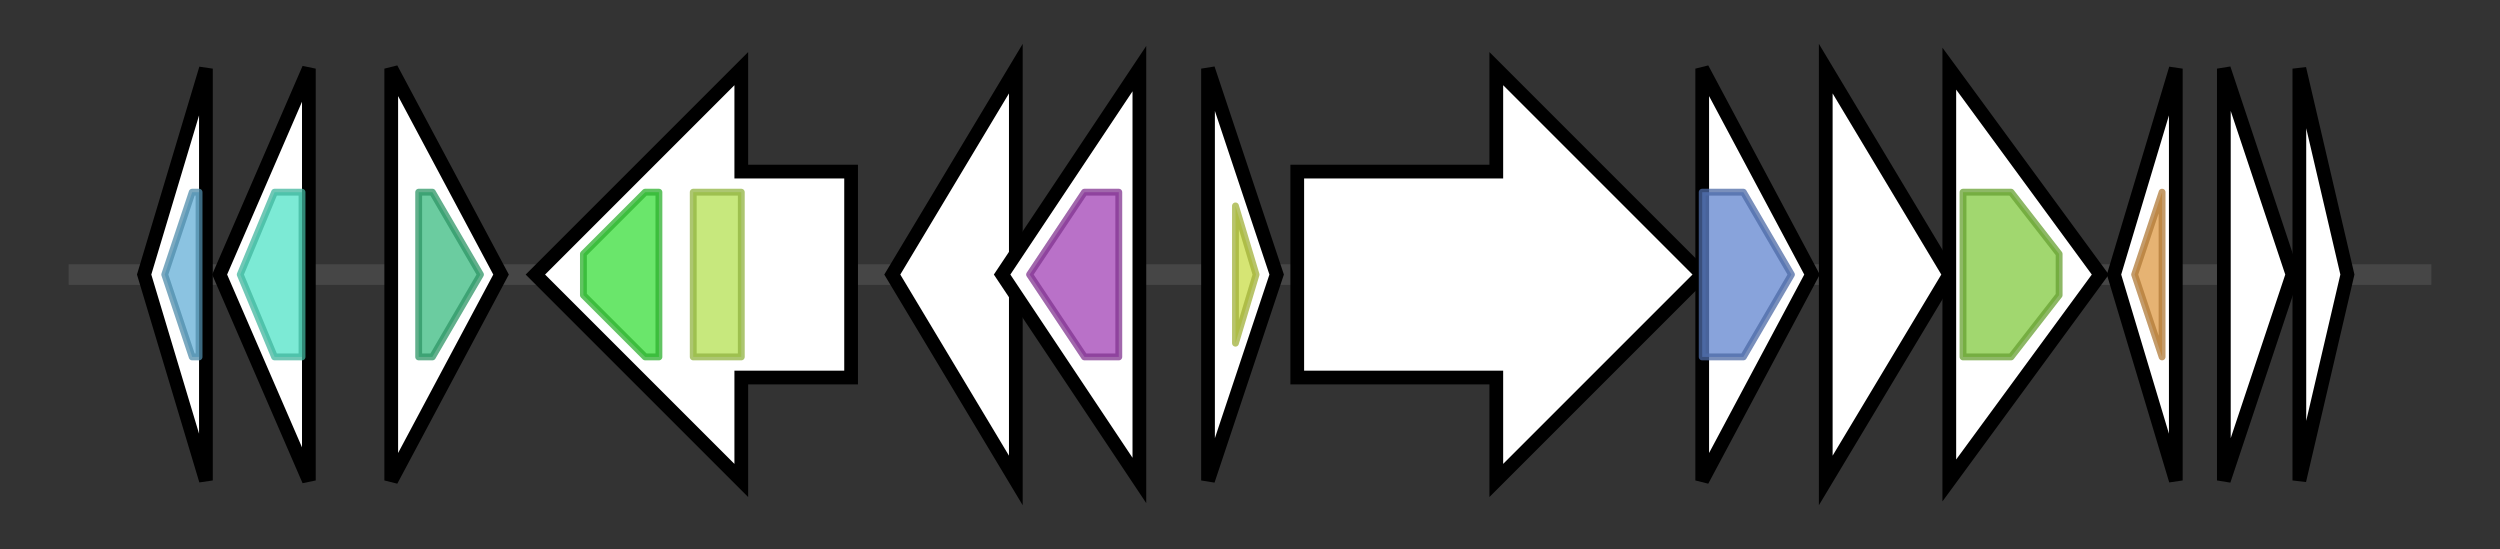 <svg version="1.1" baseProfile="full" xmlns="http://www.w3.org/2000/svg" width="364.233" height="80">
	<rect width="100%" height="100%" fill="#333333" stroke="none"/>
	<g>
		<line x1="10" y1="40.0" x2="354.233" y2="40.0" style="stroke:rgb(70,70,70); stroke-width:3 "/>
		<g>
			<title> (ctg2_576)</title>
			<polygon class=" (ctg2_576)" points="21,40 30,10 30,70" fill="rgb(255,255,255)" fill-opacity="1.0" stroke="rgb(0,0,0)" stroke-width="2"  />
			<g>
				<title>DUF3986 (PF13143)
"Protein of unknown function (DUF3986)"</title>
				<polygon class="PF13143" points="24,40 28,28 29,28 29,52 28,52" stroke-linejoin="round" width="8" height="24" fill="rgb(100,175,214)" stroke="rgb(79,140,171)" stroke-width="1" opacity="0.75" />
			</g>
		</g>
		<g>
			<title> (ctg2_577)</title>
			<polygon class=" (ctg2_577)" points="32,40 45,10 45,70" fill="rgb(255,255,255)" fill-opacity="1.0" stroke="rgb(0,0,0)" stroke-width="2"  />
			<g>
				<title>Imm1 (PF14430)
"Immunity protein Imm1"</title>
				<polygon class="PF14430" points="35,40 40,28 44,28 44,52 40,52" stroke-linejoin="round" width="11" height="24" fill="rgb(80,227,198)" stroke="rgb(64,181,158)" stroke-width="1" opacity="0.75" />
			</g>
		</g>
		<g>
			<title> (ctg2_578)</title>
			<polygon class=" (ctg2_578)" points="57,10 73,40 57,70" fill="rgb(255,255,255)" fill-opacity="1.0" stroke="rgb(0,0,0)" stroke-width="2"  />
			<g>
				<title>Mrr_cat (PF04471)
"Restriction endonuclease"</title>
				<polygon class="PF04471" points="61,28 63,28 70,40 63,52 61,52" stroke-linejoin="round" width="10" height="24" fill="rgb(58,187,128)" stroke="rgb(46,149,102)" stroke-width="1" opacity="0.75" />
			</g>
		</g>
		<g>
			<title> (ctg2_579)</title>
			<polygon class=" (ctg2_579)" points="124,25 108,25 108,10 78,40 108,70 108,55 124,55" fill="rgb(255,255,255)" fill-opacity="1.0" stroke="rgb(0,0,0)" stroke-width="2"  />
			<g>
				<title>Polysacc_deac_1 (PF01522)
"Polysaccharide deacetylase"</title>
				<polygon class="PF01522" points="85,37 94,28 96,28 96,52 94,52 85,43" stroke-linejoin="round" width="11" height="24" fill="rgb(56,221,58)" stroke="rgb(44,176,46)" stroke-width="1" opacity="0.75" />
			</g>
			<g>
				<title>DUF3298 (PF11738)
"Protein of unknown function (DUF3298)"</title>
				<rect class="PF11738" x="101" y="28" stroke-linejoin="round" width="7" height="24" fill="rgb(180,224,82)" stroke="rgb(144,179,65)" stroke-width="1" opacity="0.75" />
			</g>
		</g>
		<g>
			<title> (ctg2_580)</title>
			<polygon class=" (ctg2_580)" points="130,40 148,10 148,70" fill="rgb(255,255,255)" fill-opacity="1.0" stroke="rgb(0,0,0)" stroke-width="2"  />
		</g>
		<g>
			<title> (ctg2_581)</title>
			<polygon class=" (ctg2_581)" points="146,40 166,10 166,70" fill="rgb(255,255,255)" fill-opacity="1.0" stroke="rgb(0,0,0)" stroke-width="2"  />
			<g>
				<title>Acetyltransf_4 (PF13420)
"Acetyltransferase (GNAT) domain"</title>
				<polygon class="PF13420" points="150,40 158,28 163,28 163,52 158,52" stroke-linejoin="round" width="15" height="24" fill="rgb(162,66,181)" stroke="rgb(129,52,144)" stroke-width="1" opacity="0.75" />
			</g>
		</g>
		<g>
			<title> (ctg2_582)</title>
			<polygon class=" (ctg2_582)" points="176,10 186,40 176,70" fill="rgb(255,255,255)" fill-opacity="1.0" stroke="rgb(0,0,0)" stroke-width="2"  />
			<g>
				<title>Bacteriocin_IId (PF09221)
"Bacteriocin class IId cyclical uberolysin-like"</title>
				<polygon class="PF09221" points="180,30 183,40 180,50" stroke-linejoin="round" width="6" height="24" fill="rgb(200,220,70)" stroke="rgb(160,176,56)" stroke-width="1" opacity="0.75" />
			</g>
		</g>
		<g>
			<title> (ctg2_583)</title>
			<polygon class=" (ctg2_583)" points="189,25 218,25 218,10 248,40 218,70 218,55 189,55" fill="rgb(255,255,255)" fill-opacity="1.0" stroke="rgb(0,0,0)" stroke-width="2"  />
		</g>
		<g>
			<title> (ctg2_584)</title>
			<polygon class=" (ctg2_584)" points="248,10 264,40 248,70" fill="rgb(255,255,255)" fill-opacity="1.0" stroke="rgb(0,0,0)" stroke-width="2"  />
			<g>
				<title>SpoIIM (PF01944)
"Stage II sporulation protein M"</title>
				<polygon class="PF01944" points="248,28 254,28 261,40 254,52 248,52" stroke-linejoin="round" width="15" height="24" fill="rgb(96,132,207)" stroke="rgb(76,105,165)" stroke-width="1" opacity="0.75" />
			</g>
		</g>
		<g>
			<title> (ctg2_585)</title>
			<polygon class=" (ctg2_585)" points="266,10 284,40 266,70" fill="rgb(255,255,255)" fill-opacity="1.0" stroke="rgb(0,0,0)" stroke-width="2"  />
		</g>
		<g>
			<title> (ctg2_586)</title>
			<polygon class=" (ctg2_586)" points="284,10 306,40 284,70" fill="rgb(255,255,255)" fill-opacity="1.0" stroke="rgb(0,0,0)" stroke-width="2"  />
			<g>
				<title>ABC_tran (PF00005)
"ABC transporter"</title>
				<polygon class="PF00005" points="286,28 293,28 300,37 300,43 293,52 286,52" stroke-linejoin="round" width="14" height="24" fill="rgb(129,201,63)" stroke="rgb(103,160,50)" stroke-width="1" opacity="0.75" />
			</g>
		</g>
		<g>
			<title> (ctg2_587)</title>
			<polygon class=" (ctg2_587)" points="308,40 317,10 317,70" fill="rgb(255,255,255)" fill-opacity="1.0" stroke="rgb(0,0,0)" stroke-width="2"  />
			<g>
				<title>Spore-coat_CotD (PF11122)
"Inner spore coat protein D"</title>
				<polygon class="PF11122" points="311,40 315,28 315,28 315,52 315,52" stroke-linejoin="round" width="7" height="24" fill="rgb(221,153,69)" stroke="rgb(176,122,55)" stroke-width="1" opacity="0.75" />
			</g>
		</g>
		<g>
			<title> (ctg2_588)</title>
			<polygon class=" (ctg2_588)" points="324,10 334,40 324,70" fill="rgb(255,255,255)" fill-opacity="1.0" stroke="rgb(0,0,0)" stroke-width="2"  />
		</g>
		<g>
			<title> (ctg2_589)</title>
			<polygon class=" (ctg2_589)" points="335,10 342,40 335,70" fill="rgb(255,255,255)" fill-opacity="1.0" stroke="rgb(0,0,0)" stroke-width="2"  />
		</g>
	</g>
</svg>
